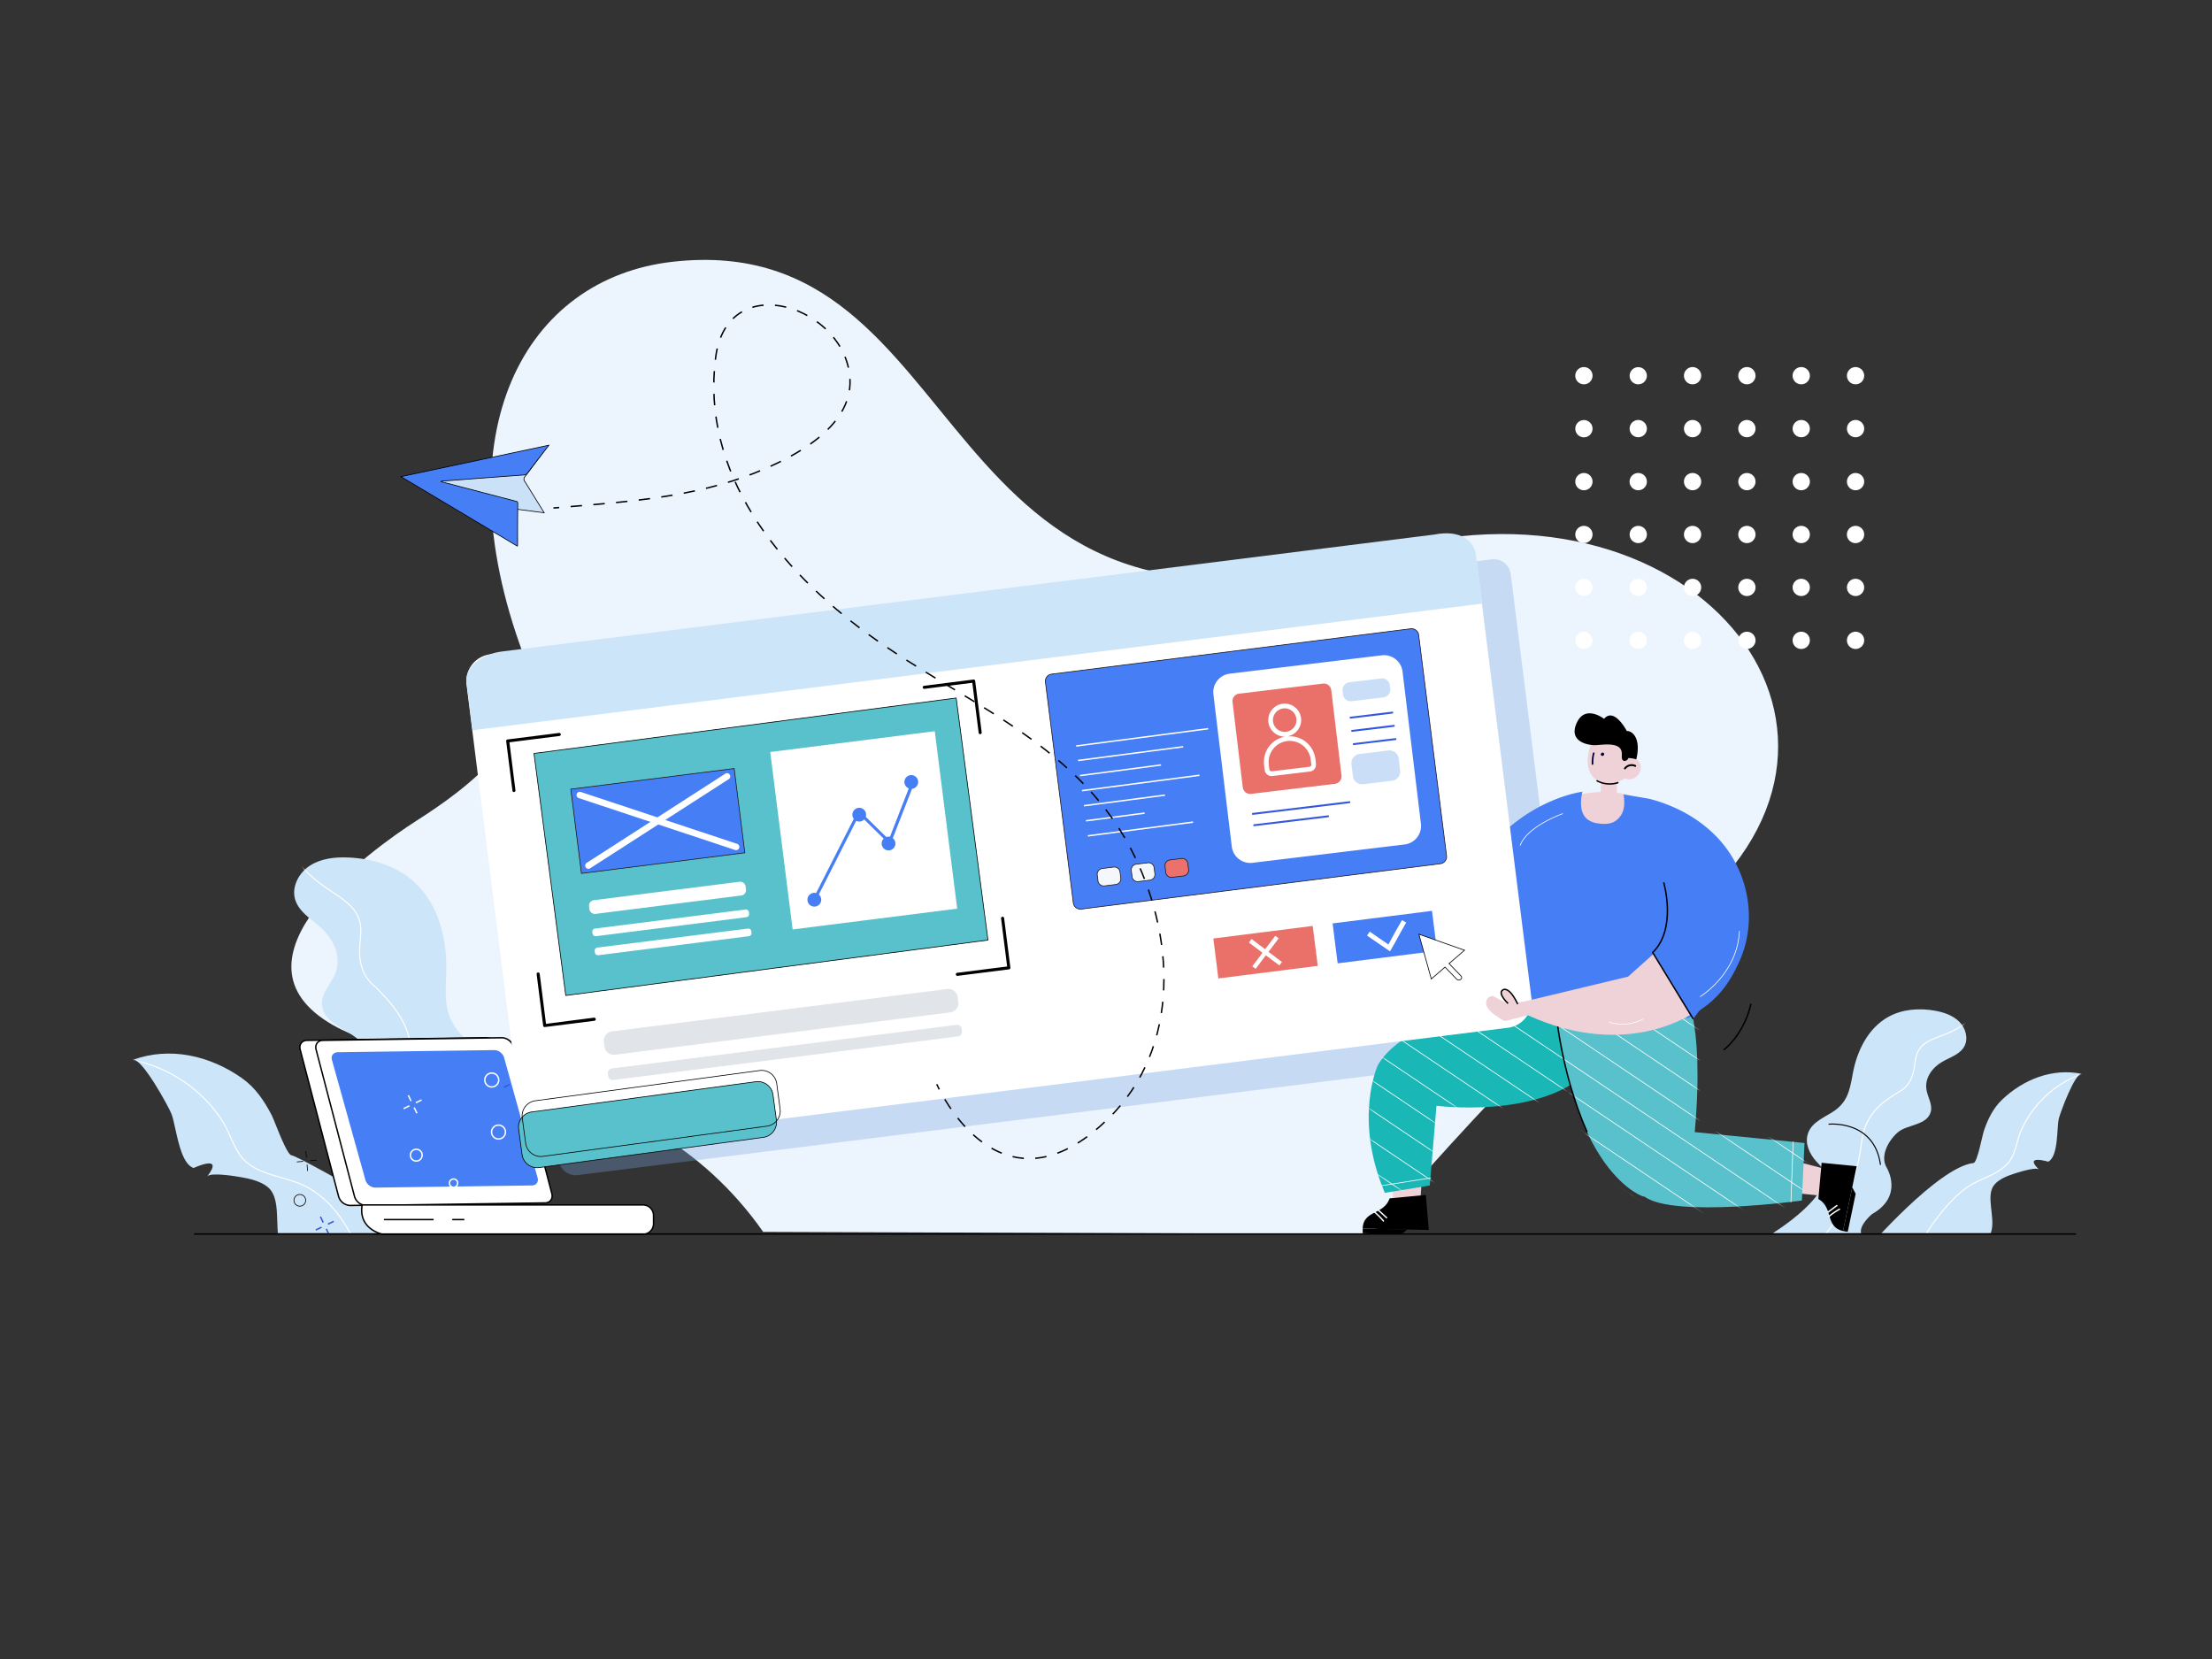 <svg viewBox="0 0 400 300" fill="none" xmlns="http://www.w3.org/2000/svg"><rect x="0" y="0" width="400" height="300" fill="#333333" stroke="none"/><path d="M75.401 148.354c8.64-5.504 24.186-16.629 19.174-30.181-14.838-40.111.363-67.814 27.036-70.835 55.575-6.288 45.373 77.458 126.845 52.822 56.956-17.225 96.685 31.421 57.172 64.403-28.453 23.733-57.589 58.593-57.589 58.593l-110.033-.396c-22.41-31.951-61.23-27.95-77.777-37.382-20.673-11.784 6.834-31.714 15.18-37.024" fill="#ECF4FD"/><g clip-path="url(#a)"><path fill-rule="evenodd" clip-rule="evenodd" d="M84.206 201.667c-8.568 5.174 3.088 21.538 3.088 21.538l-9.909 7.33c-3.855-1.825-6.017-4.02-7.196-6.111l-6.965 7.848c-4.822-.216-9.9-1.814-12.234-6.378-.738-1.444-.799-3.326-.859-5.18-.078-2.419-.155-4.789-1.732-6.069-1.284-1.042-3.142-1.48-4.73-1.757-.823-.147-5.57-.968-6.197-.147 3.198-4.179-2.463-1.526-2.463-1.526-1.89-.639-2.695-4.309-3.312-7.118-.245-1.115-.46-2.095-.701-2.695-.533-1.33-5.434-10.307-6.991-9.741 6.736-2.455 13.984-.762 19.724 3.286 2.45 1.723 4.037 4.093 5.403 6.717.142.273.402.921.724 1.723.868 2.16 2.185 5.44 2.855 5.528.983.127 10.438 5.481 16.319 8.854.1-.552.215-.87.215-.87.735-2.025-1.802-5.342-1.802-5.342-7.273-6.584-1.137-12.864-1.137-12.864 2.64-2.702 1.11-7.495-.864-10.017-.741-.947-1.928-1.661-3.127-2.383-1.993-1.201-4.022-2.422-4.1-4.769-.044-1.296.653-2.415 1.358-3.544.376-.602.753-1.207 1.021-1.844 1.25-2.961-.19-6.175-2.405-8.233-.459-.427-.957-.829-1.456-1.232-1.415-1.142-2.834-2.287-3.353-3.984-.702-2.295.646-4.852 2.66-6.154 2.015-1.302 4.531-1.572 6.93-1.474 4.283.175 8.634 1.494 11.835 4.345 4.59 4.083 6.146 10.675 5.876 16.804v.002c-.2 4.582-.344 7.856 3.036 11.224.386.383.793.759 1.2 1.136 2.11 1.951 4.257 3.938 3.84 7.146-.324 2.508-2.464 4.69-4.55 5.951Z" fill="#CDE5F9"/><mask id="b" style="mask-type:alpha" maskUnits="userSpaceOnUse" x="24" y="155" width="65" height="78"><path fill-rule="evenodd" clip-rule="evenodd" d="M84.206 201.667c-8.568 5.174 3.088 21.538 3.088 21.538l-9.909 7.33c-3.855-1.825-6.017-4.02-7.196-6.111l-6.965 7.848c-4.822-.216-9.9-1.814-12.234-6.378-.738-1.444-.799-3.326-.859-5.18-.078-2.419-.155-4.789-1.732-6.069-1.284-1.042-3.142-1.48-4.73-1.757-.823-.147-5.57-.968-6.197-.147 3.198-4.179-2.463-1.526-2.463-1.526-1.89-.639-2.695-4.309-3.312-7.118-.245-1.115-.46-2.095-.701-2.695-.533-1.33-5.434-10.307-6.991-9.741 6.736-2.455 13.984-.762 19.724 3.286 2.45 1.723 4.037 4.093 5.403 6.717.142.273.402.921.724 1.723.868 2.16 2.185 5.44 2.855 5.528.983.127 10.438 5.481 16.319 8.854.1-.552.215-.87.215-.87.735-2.025-1.802-5.342-1.802-5.342-7.273-6.584-1.137-12.864-1.137-12.864 2.64-2.702 1.11-7.495-.864-10.017-.741-.947-1.928-1.661-3.127-2.383-1.993-1.201-4.022-2.422-4.1-4.769-.044-1.296.653-2.415 1.358-3.544.376-.602.753-1.207 1.021-1.844 1.25-2.961-.19-6.175-2.405-8.233-.459-.427-.957-.829-1.456-1.232-1.415-1.142-2.834-2.287-3.353-3.984-.702-2.295.646-4.852 2.66-6.154 2.015-1.302 4.531-1.572 6.93-1.474 4.283.175 8.634 1.494 11.835 4.345 4.59 4.083 6.146 10.675 5.876 16.804v.002c-.2 4.582-.344 7.856 3.036 11.224.386.383.793.759 1.2 1.136 2.11 1.951 4.257 3.938 3.84 7.146-.324 2.508-2.464 4.69-4.55 5.951Z" fill="#CDE5F9"/></mask><g mask="url(#b)" stroke="#fff" stroke-width=".193" stroke-miterlimit="10"><path d="M52.302 152.241c.937 3.638 3.373 5.949 6.32 8.064 1.857 1.335 4.152 2.503 5.52 4.397 1.972 2.732.634 5.256.922 8.37.162 1.736.785 3.488 2.058 4.685 5.11 4.837 7.976 8.719 7.204 16.145-1.085 10.472-1.72 22.454 8.205 29.303M24 191.661c6.654 1.379 12.636 5.403 16.274 11.151 1.641 2.599 2.156 5.82 4.724 7.701 2.619 1.924 6.08 2.287 9.038 3.455 5.442 2.146 9.144 7.611 11.012 12.981"/></g></g><g clip-path="url(#c)"><path d="M319.769 223.514s14.002-8.313 9.108-13.035c-1.191-1.15-2.285-2.915-2.123-4.631.258-2.614 2.653-3.517 4.588-4.731 2.748-1.724 3.147-3.916 3.702-6.983.747-4.104 2.774-8.234 6.433-10.253 2.549-1.41 5.634-1.629 8.49-1.102 1.603.296 3.229.855 4.374 2.023 1.145 1.168 1.65 3.061.839 4.479-.81 1.418-2.573 1.914-3.973 2.733-1.78 1.029-3.216 2.943-2.83 5.094.237 1.33 1.109 2.622.772 3.929-.648 2.472-4.178 2.274-5.866 3.653-1.688 1.379-3.425 4.32-2.082 6.51 0 0 3.124 5.086-2.688 8.354 0 0-2.18 1.817-1.999 3.27 0 0 .725 5.995-7.449 7.812l-9.296-7.122Z" fill="#CDE5F9"/><mask id="d" style="mask-type:alpha" maskUnits="userSpaceOnUse" x="319" y="182" width="37" height="49"><path d="M319.769 223.514s14.002-8.313 9.108-13.035c-1.191-1.15-2.285-2.915-2.123-4.631.258-2.614 2.653-3.517 4.588-4.731 2.748-1.724 3.147-3.916 3.702-6.983.747-4.104 2.774-8.234 6.433-10.253 2.549-1.41 5.634-1.629 8.49-1.102 1.603.296 3.229.855 4.374 2.023 1.145 1.168 1.65 3.061.839 4.479-.81 1.418-2.573 1.914-3.973 2.733-1.78 1.029-3.216 2.943-2.83 5.094.237 1.33 1.109 2.622.772 3.929-.648 2.472-4.178 2.274-5.866 3.653-1.688 1.379-3.425 4.32-2.082 6.51 0 0 3.124 5.086-2.688 8.354 0 0-2.18 1.817-1.999 3.27 0 0 .725 5.995-7.449 7.812l-9.296-7.122Z" fill="#CDE5F9"/></mask><g mask="url(#d)"><path d="M357.449 182.52c-1.168 2.269-3.131 3.434-5.403 4.394-1.431.605-3.129 1.029-4.32 2.084-1.719 1.513-1.212 3.389-1.871 5.403-.367 1.127-1.044 2.195-2.058 2.797-4.117 2.437-6.602 4.577-7.204 9.618-.857 7.103-4.374 17.367-11.974 20.41" stroke="#fff" stroke-width=".193" stroke-miterlimit="10"/></g><path d="M337.671 225.804s12.803-14.766 19.199-15.494c.7-.08 1.598-5.018 1.881-5.831.731-2.12 1.66-4.072 3.304-5.637 3.859-3.669 9.098-5.745 14.408-4.652-1.227-.257-3.905 7.022-4.158 8.077-.401 1.68-.038 6.841-1.919 7.803 0 0-4.539-1.358-1.675 1.418-.563-.545-4.029.597-4.631.798-1.158.383-2.504.918-3.345 1.842-1.84 2.004.208 6.036-.695 8.719-1.242 3.682-9.872 8.733-13.464 9.43l-8.905-6.473Z" fill="#CDE5F9"/><mask id="e" style="mask-type:alpha" maskUnits="userSpaceOnUse" x="337" y="193" width="40" height="40"><path d="M337.671 225.804s12.803-14.766 19.199-15.494c.7-.08 1.598-5.018 1.881-5.831.731-2.12 1.66-4.072 3.304-5.637 3.859-3.669 9.098-5.745 14.408-4.652-1.227-.257-3.905 7.022-4.158 8.077-.401 1.68-.038 6.841-1.919 7.803 0 0-4.539-1.358-1.675 1.418-.563-.545-4.029.597-4.631.798-1.158.383-2.504.918-3.345 1.842-1.84 2.004.208 6.036-.695 8.719-1.242 3.682-9.872 8.733-13.464 9.43l-8.905-6.473Z" fill="#CDE5F9"/></mask><g mask="url(#e)"><path d="M376.473 194.19a19.237 19.237 0 0 0-10.958 10.161c-.944 2.13-.972 4.603-2.686 6.298-1.752 1.732-4.304 2.388-6.394 3.602-3.841 2.213-9.326 9.407-10.132 13.637" stroke="#fff" stroke-width=".193" stroke-miterlimit="10"/></g></g><path opacity=".33" d="m280.927 190.367-176.441 22.127a3.086 3.086 0 0 1-3.447-2.681l-10.42-83.088a3.087 3.087 0 0 1 2.678-3.447l176.443-22.127a3.088 3.088 0 0 1 3.445 2.678l10.423 83.105a3.088 3.088 0 0 1-2.681 3.445" fill="#79A4E2"/><path d="m251.353 209.8.578 6.908 4.93.18.605-8.871-6.113 1.783Z" fill="#EFD1D8"/><path d="M251.294 216.701c-1.068 3.064-4.737 2.058-4.889 5.452l8.084.182 3.885.088-.545-6.343-6.535.621Z" fill="#000"/><path d="M250.256 220.699a13.054 13.054 0 0 0-1.641-1.642c-.131-.11-.257.114-.121.224a12.57 12.57 0 0 1 1.585 1.595c.113.134.288-.043.177-.177ZM250.799 220.089l-1.451-1.338c-.129-.116-.257.103-.131.219l1.456 1.333c.126.118.257-.101.131-.217" fill="#fff"/><path d="m253.46 223.156 1.042-.823-8.085-.183.008.862 7.035.144Z" fill="#000"/><path d="m322.048 215.481 6.898.705 1.083-4.814-8.606-2.228.625 6.337Z" fill="#EFD1D8"/><path d="M328.818 216.811c2.815 1.613 1.15 5.035 4.459 5.797l1.67-7.909.802-3.806-6.344-.625-.587 6.543Z" fill="#000"/><path d="M332.559 218.569c-.676.379-1.317.817-1.916 1.309-.134.111.064.257.195.162a12.861 12.861 0 0 1 1.863-1.266c.152-.085 0-.29-.142-.205ZM332.06 217.922l-1.582 1.179c-.139.105.051.273.19.17l1.58-1.179c.139-.105-.052-.272-.188-.17Z" fill="#fff"/><path d="m335.564 215.872-.617-1.173-1.67 7.909.851.152 1.436-6.888Z" fill="#000"/><path d="m295.941 180.422-19.539-.926s-22.415 4.315-27.272 13.181c0 0-4.403 9.61 1.286 23.023l8.13-1.318 1.215-14.429s18.316 2.429 27.337-6.077c0 0 7.436-6.821 8.835-13.456" fill="#1AB7B7"/><path d="M304.35 178.83s3.995 4.888 2.114 25.891l19.851 1.968-.476 10.4s-23.391 3.237-28.56-.772c1.091.633-9.841-2.14-14.236-24.159l-1.26-6.309-.808-6.126h6.928" fill="#58C1CC"/><mask id="f" style="mask-type:alpha" maskUnits="userSpaceOnUse" x="247" y="178" width="80" height="41"><path d="m295.941 180.422-19.539-.926s-22.415 4.315-27.272 13.181c0 0-4.403 9.61 1.286 23.023l8.13-1.318 1.215-14.429s18.316 2.429 27.337-6.077c0 0 7.436-6.821 8.835-13.456" fill="#1AB7B7"/><path d="M304.35 178.83s3.995 4.888 2.114 25.891l19.851 1.968-.476 10.4s-23.391 3.237-28.56-.772c1.091.633-9.841-2.14-14.236-24.159l-1.26-6.309-.808-6.126h6.928" fill="#58C1CC"/></mask><g mask="url(#f)" stroke="#fff" stroke-width=".129" stroke-miterlimit="10"><path d="m270.583 128.941 79.068 53.2M268.064 132.682l79.068 53.203M265.545 136.426l79.071 53.202M263.026 140.169l79.071 53.203M260.507 143.913l79.071 53.2M257.991 147.654l79.068 53.202M255.472 151.397 334.54 204.6M252.954 155.141l79.068 53.203M250.435 158.885l79.07 53.2M247.916 162.626l79.07 53.202M245.399 166.369l79.069 53.203M242.88 170.113l79.069 53.202M240.362 173.856l79.068 53.2M237.843 177.597l79.071 53.203M235.324 181.341l79.071 53.203M232.805 185.085l79.071 53.202M230.289 188.828l79.068 53.2M227.769 192.569l79.068 53.203M225.25 196.313l79.069 53.202M222.731 200.056l79.069 53.203M220.213 203.8l79.071 53.2"/></g><path d="m268.324 159.762-5.843-1.644a514.77 514.77 0 0 1-2.83-7.204c-.772-2.005-1.544-4.001-2.288-6.018-.872-2.398-1.595-4.788-2.783-7.055-.417-.798-.988-1.544-1.899-1.752a36.092 36.092 0 0 0-3.566-.554c-.623-.079-1.441-.298-2.028-.015-.463.224-1.029.723-.936 1.304.154.965 1.615 1.544 2.356 1.856.43.187.873.355 1.315.514.175.059 1.598.42 1.611.515.408 3.259.818 6.518 1.23 9.777.736 5.833.28 11.658 3.71 16.724 3.345 4.955 8.601 7.909 14.56 5.946 11.529-3.8-2.617-12.386-2.617-12.386M292.749 140.092c1.356 1.23 2.709.985 3.499 0 .73-.916.612-2.588-.788-2.931a3.626 3.626 0 0 0-1.729.052 5.105 5.105 0 0 0-.831.772c-.514.589-.916 1.417-.151 2.112" fill="#EFD1D8"/><path d="M291.753 141.584c-3.386.458-4.966-1.911-4.596-4.706.165-1.237.453-2.572 1.248-3.548a3.994 3.994 0 0 1 2.877-1.585c2.411-.118 4.469 1.989 4.598 4.706v.029a4.892 4.892 0 0 1-4.117 5.104" fill="#EFD1D8"/><path d="M293.706 138.857a1.702 1.702 0 0 1 2.058-.515c.195.09.085.412-.111.319a1.365 1.365 0 0 0-1.675.394c-.131.17-.409-.018-.278-.19" fill="#000"/><path d="m289.536 139.766-.077 3.995 2.889.056.077-3.995-2.889-.056Z" fill="#EFD1D8"/><path d="M289.525 136.573a.31.31 0 0 0 .198.115c.04.005.079.002.117-.008a.315.315 0 0 0 .105-.053.305.305 0 0 0 .092-.418.29.29 0 0 0-.199-.112.303.303 0 0 0-.116.008.31.31 0 0 0-.104.053.3.3 0 0 0-.093.415ZM287.829 138.17a6.983 6.983 0 0 1 .216-1.979c.049-.187.345-.151.296.036a6.682 6.682 0 0 0-.209 1.904c0 .191-.296.229-.303.039Z" fill="#010344"/><path d="M288.032 134.745c1.091.119 5.105-.895 5.241 1.431.036.592-.152 1.286.43 1.42a.69.69 0 0 0 .736-.502 3.84 3.84 0 0 1 1.448.232c.924-3.759-.674-5.184-1.705-5.133 0 0-2.27-4.387-4.117-2.202 0 0-3.489-2.756-5.012.885-1.523 3.64 2.972 3.859 2.972 3.859" fill="#000"/><path d="M288.709 141.149a4.875 4.875 0 0 0 3.957.353" stroke="#000" stroke-width=".257" stroke-miterlimit="10"/><path d="M281.44 146.944c-.043 2.161 3.888 3.995 8.784 4.096 4.896.1 8.897-1.567 8.941-3.728.044-2.162-3.888-3.996-8.781-4.099-4.894-.103-8.9 1.57-8.944 3.731Z" fill="#EFD1D8"/><path d="m276.438 179.712-2.894-16.665" stroke="#000" stroke-width=".257" stroke-miterlimit="10"/><path d="M305.605 148.518s5.918 3.901 6.921 6.839M265.923 172.251s4.322.116 6.648-1.917" stroke="#fff" stroke-width=".257" stroke-miterlimit="10"/><path d="M262.082 162.963s5.292 1.623 7.813-.178M262.136 166.917s5.292 1.624 7.814-.175" stroke="#000" stroke-width=".257" stroke-miterlimit="10"/><path d="M249.902 138.535s-2.913.173-2.231 1.449c0 0 .445 1.096 3.635-.425" fill="#EFD1D8"/><path d="M249.902 138.535s-2.913.173-2.231 1.449c0 0 .445 1.096 3.635-.425M316.625 181.518s-.921 5.041-4.922 8.35" stroke="#000" stroke-width=".257" stroke-miterlimit="10"/><path d="M316.249 165.299a20.912 20.912 0 0 0-5.338-13.454c-3.314-3.674-7.796-6.118-12.554-7.369-.272-.072-4.762-.81-4.762-.813 0 .044 0 .085.018.129.211 1.59.242 3.319-1.351 4.564-.921.723-2.264.705-3.363.53a3.852 3.852 0 0 1-1.893-.772c-1.4-1.168-1.217-3.44-.855-4.942 0 0-10.548 1.248-18.406 12.028-1.23 1.683-2.439 1.693-5.828 1.598-.468-.013-.646 2.352-.81 3.947-.258 2.544.332 11.079.473 12.422 0 0 7.92 2.081 12.317-2.632l1.428 8.882a20.604 20.604 0 0 0 7.87 3.653c1.26.29 2.543.467 3.834.528 3.201.151 6.553-.08 9.702-1.063 1.899-.594 4.271-1.112 6.232-2.025l2.133 3.664c.09.157 3.602-2.411 3.785-2.573 2.629-2.151 4.08-4.395 5.531-7.482a19.64 19.64 0 0 0 1.837-8.83" fill="#467EF6"/><path d="m324.259 206.486-.402 10.85" stroke="#fff" stroke-width=".129" stroke-miterlimit="10" stroke-linecap="round"/><path d="M281.304 182.223s.772 11.321 5.701 22.508" stroke="#000" stroke-width=".257" stroke-miterlimit="10"/><path d="m95.691 217.524-32.373.463a2.268 2.268 0 0 1-2.089-1.629l-6.947-26.555c-.236-.911.314-1.665 1.225-1.677l32.375-.471a2.259 2.259 0 0 1 2.087 1.628l6.947 26.555c.236.909-.314 1.663-1.225 1.675" fill="#fff"/><path d="m95.691 217.524-32.373.463a2.268 2.268 0 0 1-2.089-1.629l-6.947-26.555c-.236-.911.314-1.665 1.225-1.677l32.375-.471a2.259 2.259 0 0 1 2.087 1.628l6.947 26.555c.236.919-.314 1.673-1.225 1.686Z" stroke="#000" stroke-width=".257" stroke-miterlimit="10"/><path d="m98.57 217.524-32.374.463a2.269 2.269 0 0 1-2.09-1.629l-6.947-26.555c-.236-.911.314-1.665 1.225-1.677l32.373-.471a2.262 2.262 0 0 1 2.089 1.628l6.947 26.555c.236.909-.314 1.663-1.225 1.675" fill="#fff"/><path d="m98.57 217.524-32.374.463a2.269 2.269 0 0 1-2.09-1.629l-6.947-26.555c-.236-.911.314-1.665 1.225-1.677l32.373-.471a2.261 2.261 0 0 1 2.089 1.628l6.947 26.555c.239.919-.312 1.673-1.223 1.686Z" stroke="#000" stroke-width=".257" stroke-miterlimit="10"/><path d="m96.165 214.369-28.251.389a1.96 1.96 0 0 1-1.824-1.335l-6.07-21.77c-.208-.746.273-1.363 1.068-1.376l28.264-.386a1.95 1.95 0 0 1 1.8 1.338l6.07 21.769c.209.746-.273 1.364-1.068 1.374" fill="#467EF6"/><path d="M272.664 185.854 99.798 207.533a4.9 4.9 0 0 1-5.46-4.242l-9.973-79.504a4.903 4.903 0 0 1 4.243-5.459L261.48 96.635a4.903 4.903 0 0 1 5.457 4.243l9.98 79.519a4.901 4.901 0 0 1-4.242 5.457" fill="#fff"/><path d="M259.38 96.664 90.72 117.816c-3.826.481-6.69 2.979-6.368 5.554l1.089 8.682 182.569-22.899-1.089-8.676c-.321-2.573-2.707-4.77-7.541-3.813Z" fill="#CDE5F9"/><path d="m173.242 187.418-62.334 7.876a.823.823 0 0 1-.614-.168.83.83 0 0 1-.315-.552l-.057-.435a.833.833 0 0 1 .721-.929l62.329-7.876a.844.844 0 0 1 .615.167.834.834 0 0 1 .316.554l.054.432a.84.84 0 0 1-.168.614.84.84 0 0 1-.552.317M171.831 183.07l-60.641 7.662a1.69 1.69 0 0 1-1.244-.34 1.697 1.697 0 0 1-.639-1.121l-.111-.878a1.69 1.69 0 0 1 .838-1.675c.192-.11.404-.18.624-.208l60.638-7.662a1.674 1.674 0 0 1 1.245.339 1.68 1.68 0 0 1 .639 1.122l.113.878a1.677 1.677 0 0 1-.838 1.675 1.68 1.68 0 0 1-.624.208Z" fill="#E1E4E8"/><path d="M330.663 203.293s8.259-.882 9.391 7.348" stroke="#000" stroke-width=".193" stroke-miterlimit="10"/><path d="M93.527 97.683a.339.339 0 0 1-.036.082c-.239.378-.823.185-1.206-.046L73.958 86.6a.535.535 0 0 1-.245-.231c-.149-.363.58-.394.772-.433l1.351-.29 2.71-.577 5.402-1.158 10.807-2.315 4.27-.914-4.047 5.452a.685.685 0 0 0-.043.98l3.468 5.607-5.164-.664v5.53c-.09-.1.093-.258.206-.188a.237.237 0 0 1 .077.277" fill="#CAE1F7"/><path d="M93.527 97.683a.339.339 0 0 1-.036.082c-.239.378-.823.185-1.206-.046L73.958 86.6a.535.535 0 0 1-.245-.231c-.149-.363.58-.394.772-.433l1.351-.29 2.71-.577 5.402-1.158 10.807-2.315 4.27-.914-4.047 5.452a.685.685 0 0 0-.043.98l3.468 5.607-5.164-.664v5.53c-.09-.1.093-.258.206-.188a.236.236 0 0 1 .082.283Z" stroke="#000" stroke-width=".129" stroke-miterlimit="10"/><path d="M72.5 86.192 93.545 98.75c.087-.115.046-.229.049-.337 0-2.462 0-4.922.033-7.384 0-.24-.077-.324-.301-.38-4.424-1.153-8.846-2.31-13.266-3.472l-.306-.085c.108-.154.257-.097.365-.108 4.868-.37 9.736-.735 14.604-1.096a.865.865 0 0 0 .703-.39c1.204-1.588 2.428-3.163 3.645-4.745.047-.06.093-.124.18-.245l-26.758 5.684" fill="#467EF6"/><path d="M72.499 86.192 93.546 98.75c.087-.115.046-.229.048-.337 0-2.462 0-4.922.034-7.384 0-.24-.077-.324-.301-.38-4.424-1.153-8.846-2.31-13.266-3.472l-.306-.085c.108-.154.257-.097.365-.108 4.868-.37 9.736-.735 14.604-1.096a.865.865 0 0 0 .702-.39c1.204-1.588 2.43-3.163 3.646-4.745.046-.06.093-.124.18-.245L72.5 86.192Z" stroke="#000" stroke-width=".129" stroke-miterlimit="10"/><path d="M172.907 126.218 96.56 136.243l5.749 43.776 76.347-10.025-5.749-43.776Z" fill="#58C1CC"/><path d="M172.907 126.218 96.56 136.243l5.749 43.776 76.347-10.025-5.749-43.776Z" stroke="#020202" stroke-width=".128" stroke-miterlimit="10"/><path d="m169.038 132.228-29.756 3.759 4.054 32.086 29.756-3.759-4.054-32.086Z" fill="#fff"/><path d="m164.792 141.407-4.057 10.412-5.26-5.174c-.133-.133-.349-.031-.421.111l-8.257 16.279c-.162.319.347.532.515.219l8.079-15.929 5.297 5.202a.278.278 0 0 0 .35-.011.275.275 0 0 0 .075-.1c1.401-3.602 2.803-7.199 4.204-10.793.131-.332-.378-.548-.515-.216" fill="#467EF6"/><path d="M148.493 162.541a1.242 1.242 0 0 1-.618 1.238 1.246 1.246 0 1 1 .618-1.238ZM156.608 147.167a1.249 1.249 0 0 1-.618 1.24 1.244 1.244 0 1 1-.771-2.318 1.245 1.245 0 0 1 1.236.618c.081.142.133.298.153.46ZM161.907 152.378a1.24 1.24 0 0 1-1.994 1.136 1.239 1.239 0 0 1-.053-1.92 1.24 1.24 0 0 1 1.576-.043 1.24 1.24 0 0 1 .471.827ZM166.025 141.25a1.248 1.248 0 0 1-.618 1.234 1.239 1.239 0 0 1-1.377-.098 1.239 1.239 0 0 1-.053-1.92 1.24 1.24 0 0 1 1.576-.042c.26.202.43.499.472.826Z" fill="#467EF6"/><path d="M177.281 132.759a.277.277 0 0 1-.309-.242l-1.145-9.049-8.683 1.099a.279.279 0 0 1-.07-.551l8.959-1.132a.28.28 0 0 1 .309.242l1.178 9.324a.277.277 0 0 1-.239.309ZM92.975 143.226a.28.28 0 0 1-.275-.137.28.28 0 0 1-.034-.103l-1.132-8.959a.268.268 0 0 1 .054-.204.272.272 0 0 1 .185-.104l9.324-1.179a.281.281 0 0 1 .275.137.276.276 0 0 1-.103.377.262.262 0 0 1-.102.034l-9.05 1.143 1.094 8.686a.278.278 0 0 1-.055.204.272.272 0 0 1-.184.105M107.728 184.282a.276.276 0 0 1-.056.204.275.275 0 0 1-.184.105l-8.959 1.132a.28.28 0 0 1-.204-.055.267.267 0 0 1-.104-.185l-1.179-9.324a.276.276 0 1 1 .548-.069l1.145 9.051 8.684-1.116a.279.279 0 0 1 .309.239M182.468 175.289l-9.324 1.179a.278.278 0 0 1-.07-.551l9.052-1.142-1.099-8.684a.276.276 0 0 1 .239-.308.262.262 0 0 1 .205.054.267.267 0 0 1 .104.185l1.135 8.959a.279.279 0 0 1-.242.308Z" fill="#000"/><path d="m134.982 165.857-27.219 3.44a.553.553 0 0 1-.615-.478l-.036-.286a.556.556 0 0 1 .476-.617l27.219-3.446a.55.55 0 0 1 .615.476l.036.289a.551.551 0 0 1-.476.614M134.043 161.931l-26.347 3.329a.992.992 0 0 1-1.106-.859l-.067-.515a.992.992 0 0 1 .859-1.106l26.347-3.329a.987.987 0 0 1 1.106.859l.065.515a.988.988 0 0 1-.857 1.106ZM135.407 169.295l-27.208 3.44a.556.556 0 0 1-.618-.479l-.036-.288a.554.554 0 0 1 .479-.615l27.219-3.438a.551.551 0 0 1 .615.476l.036.289a.551.551 0 0 1-.476.615" fill="#fff"/><path d="m237.379 167.437-17.97 2.271.912 7.223 17.971-2.27-.913-7.224Z" fill="#EA706A"/><path d="m258.949 164.712-17.97 2.27.912 7.224 17.971-2.27-.913-7.224Z" fill="#467EF6"/><path d="m262.04 174.247 2.792-2.416-8.262-2.905 2.257 8.103 2.477-2.144 2.115 2.187c.433.448 1.215-.144.772-.597-.717-.742-1.435-1.485-2.156-2.228" fill="#fff"/><path d="m262.04 174.247 2.792-2.416-8.262-2.905 2.257 8.103 2.477-2.144 2.115 2.187c.433.448 1.215-.144.772-.597-.713-.746-1.43-1.488-2.151-2.228Z" stroke="#000" stroke-width=".129" stroke-miterlimit="10"/><path d="m260.466 156.186-64.935 8.205a1.296 1.296 0 0 1-1.283-.641 1.308 1.308 0 0 1-.158-.479l-5.045-39.929a1.275 1.275 0 0 1 .641-1.282c.147-.084.31-.138.478-.158l64.933-8.206a1.292 1.292 0 0 1 1.282.641c.084.148.138.31.158.479l5.046 39.929a1.276 1.276 0 0 1-.639 1.282c-.147.084-.31.138-.478.159Z" fill="#467EF6"/><path d="m260.466 156.186-64.935 8.205a1.296 1.296 0 0 1-1.283-.641 1.308 1.308 0 0 1-.158-.479l-5.045-39.929a1.275 1.275 0 0 1 .641-1.282c.147-.084.31-.138.478-.158l64.933-8.206a1.292 1.292 0 0 1 1.282.641c.084.148.138.31.158.479l5.046 39.929a1.276 1.276 0 0 1-.639 1.282c-.147.084-.31.138-.478.159Z" stroke="#211816" stroke-width=".129" stroke-miterlimit="10"/><path d="m201.788 159.942-2.082.257a1.018 1.018 0 0 1-.76-.208 1.033 1.033 0 0 1-.39-.685l-.136-1.085a1.034 1.034 0 0 1 .211-.772 1.036 1.036 0 0 1 .695-.396l2.058-.258a1.03 1.03 0 0 1 1.15.891l.139 1.103a1.029 1.029 0 0 1-.893 1.15" fill="#F4F7FC"/><path d="m201.788 159.942-2.082.257a1.018 1.018 0 0 1-.76-.208 1.033 1.033 0 0 1-.39-.685l-.136-1.085a1.034 1.034 0 0 1 .211-.772 1.036 1.036 0 0 1 .695-.396l2.058-.258a1.03 1.03 0 0 1 1.15.891l.139 1.103a1.032 1.032 0 0 1-.885 1.153Z" stroke="#211816" stroke-width=".129" stroke-miterlimit="10"/><path d="m207.963 159.16-2.109.257a1.012 1.012 0 0 1-1.135-.877l-.142-1.117a1.044 1.044 0 0 1 .209-.76 1.02 1.02 0 0 1 .684-.39l2.097-.257a1.013 1.013 0 0 1 1.007.502c.066.116.109.243.125.375l.144 1.132a1.03 1.03 0 0 1-.88 1.135Z" fill="#F4F7FC"/><path d="m207.963 159.16-2.109.257a1.012 1.012 0 0 1-1.135-.877l-.142-1.117a1.044 1.044 0 0 1 .209-.76 1.02 1.02 0 0 1 .684-.39l2.097-.257a1.013 1.013 0 0 1 1.007.502c.066.116.109.243.125.375l.144 1.132a1.03 1.03 0 0 1-.88 1.135Z" stroke="#211816" stroke-width=".129" stroke-miterlimit="10"/><path d="m214.056 158.391-2.113.257a1.007 1.007 0 0 1-.749-.204 1.019 1.019 0 0 1-.385-.674l-.139-1.116a1.028 1.028 0 0 1 .89-1.15l2.097-.258a1.013 1.013 0 0 1 1.135.878l.141 1.132a1.033 1.033 0 0 1-.877 1.135Z" fill="#EC706B"/><path d="m214.056 158.391-2.113.257a1.007 1.007 0 0 1-.749-.204 1.019 1.019 0 0 1-.385-.674l-.139-1.116a1.028 1.028 0 0 1 .89-1.15l2.097-.258a1.013 1.013 0 0 1 1.135.878l.141 1.132a1.033 1.033 0 0 1-.877 1.135Z" stroke="#211816" stroke-width=".129" stroke-miterlimit="10"/><path d="m132.761 138.974-29.541 3.732 1.925 15.237 29.541-3.732-1.925-15.237Z" fill="#467EF6"/><path d="m132.761 138.974-29.541 3.732 1.925 15.237 29.541-3.732-1.925-15.237Z" stroke="#211816" stroke-width=".129" stroke-miterlimit="10"/><path d="M133.184 153.731a.588.588 0 0 1-.257-.026l-28.302-9.394a.583.583 0 0 1-.337-.728.583.583 0 0 1 .705-.383l28.302 9.394a.583.583 0 0 1 .232.964.586.586 0 0 1-.346.173" fill="#fff"/><path d="M106.487 157.104a.585.585 0 0 1-.391-1.073l25.086-16.142a.59.59 0 0 1 .781.194.584.584 0 0 1-.148.791l-25.086 16.135a.565.565 0 0 1-.242.087M116.264 217.889H65.488c-.741 4.441 3.702 5.306 3.702 5.306h47.084a1.912 1.912 0 0 0 1.904-1.904v-1.503a1.908 1.908 0 0 0-1.904-1.904" fill="#fff"/><path d="M116.264 217.889H65.488c-.741 4.441 3.702 5.306 3.702 5.306h47.084a1.908 1.908 0 0 0 1.904-1.904v-1.503a1.905 1.905 0 0 0-1.914-1.899Z" stroke="#000" stroke-width=".257" stroke-miterlimit="10"/><path d="M82.76 213.942a.738.738 0 0 1-.458.685.74.74 0 0 1-.693-1.302.746.746 0 0 1 .696-.067.733.733 0 0 1 .4.401c.037.09.056.186.055.283ZM76.336 208.897a1.054 1.054 0 0 1-.653.977 1.056 1.056 0 0 1-1.442-.771 1.059 1.059 0 1 1 2.095-.206Z" stroke="#fff" stroke-width=".257" stroke-miterlimit="10"/><path d="M55.276 217.056a1.057 1.057 0 1 1-2.114 0 1.057 1.057 0 0 1 2.114 0Z" stroke="#000" stroke-width=".129" stroke-miterlimit="10"/><path d="M90.147 205.966a1.255 1.255 0 1 0 0-2.51 1.255 1.255 0 0 0 0 2.51ZM88.891 196.555a1.256 1.256 0 1 0 0-2.511 1.256 1.256 0 0 0 0 2.511Z" stroke="#fff" stroke-width=".257" stroke-miterlimit="10"/><path d="M69.422 220.539h8.987M81.78 220.539h2.181" stroke="#000" stroke-width=".257" stroke-miterlimit="10"/><path d="m138.047 205.665-40.555 5.47a2.759 2.759 0 0 1-3.087-2.364l-.62-4.59a2.769 2.769 0 0 1 2.364-3.103l40.544-5.475a2.763 2.763 0 0 1 3.088 2.362l.62 4.592a2.768 2.768 0 0 1-2.365 3.101" fill="#58C1CC"/><path d="m138.047 205.665-40.555 5.47a2.759 2.759 0 0 1-3.087-2.364l-.62-4.59a2.769 2.769 0 0 1 2.364-3.103l40.544-5.475a2.763 2.763 0 0 1 3.088 2.362l.62 4.592a2.766 2.766 0 0 1-2.354 3.108Z" stroke="#020202" stroke-width=".129" stroke-miterlimit="10"/><path d="m138.713 203.638-40.554 5.47a2.763 2.763 0 0 1-3.1-2.365l-.62-4.59a2.762 2.762 0 0 1 2.374-3.1l40.554-5.47a2.763 2.763 0 0 1 3.088 2.364l.612 4.591a2.764 2.764 0 0 1-2.354 3.1Z" stroke="#000" stroke-width=".129" stroke-miterlimit="10"/><path d="m76.243 198.906-1.05.507M74.035 199.969l-1.05.507M75.399 201.32l-.507-1.05M74.337 199.112l-.507-1.05" stroke="#fff" stroke-width=".257" stroke-miterlimit="10"/><path d="m92.162 196.107-1.05.507M60.352 220.858l-1.05.505M58.147 221.921l-1.05.504M59.508 223.269l-.504-1.05M58.446 221.064l-.504-1.05" stroke="#3458DF" stroke-width=".257" stroke-miterlimit="10"/><path d="m57.27 209.792-1.163.103M54.83 210.011l-1.162.103M55.629 211.753l-.103-1.161M55.413 209.314l-.103-1.161" stroke="#000" stroke-width=".129" stroke-miterlimit="10"/><path d="m249.86 214.408 8.856-1.407" stroke="#fff" stroke-width=".129" stroke-miterlimit="10" stroke-linecap="round"/><path d="M169.393 196.066s.151.345.45.926M101.113 91.778l-1.03.087M35.094 223.143H375.41" stroke="#000" stroke-width=".257" stroke-miterlimit="10"/><path d="M276.295 183.595c18.378 8.331 30.332-.692 30.332-.692l-5.426-12.368-6.788 6.069-18.851 4.526-3.062.288-2.514-1.286c-.257-.132-.821.213-.962.399-.69.913-.047 1.865.671 2.508.391.338.811.642 1.253.908.34.211.955.772 1.366.656l3.976-1.016" fill="#EFD1D8"/><path d="M272.706 181.465s-2.146-1.982-.801-2.524c0 0 1.045-.561 2.542 2.632" fill="#EFD1D8"/><path d="M272.706 181.465s-2.146-1.982-.801-2.524c0 0 1.045-.561 2.542 2.632" stroke="#000" stroke-width=".257" stroke-miterlimit="10"/><path d="m297.153 169.451 9.028 14.802s9.198-11.966 8.357-15.89c.018 1.088-17.385 1.088-17.385 1.088Z" fill="#467EF6"/><path d="M300.845 159.554s2.46 8.346-1.984 12.697l7.32 12.003" stroke="#000" stroke-width=".257" stroke-miterlimit="10"/><path d="M282.611 147.126s-6.471 2.264-7.719 5.769M307.435 180.237s6.777-4.117 7.103-11.874M290.952 184.796s2.792 1.243 6.201-.535" stroke="#fff" stroke-width=".129" stroke-miterlimit="10"/><path d="m254.018 152.702-27.53 3.324a3.368 3.368 0 0 1-3.741-2.933l-3.325-27.53a3.376 3.376 0 0 1 2.934-3.739l27.53-3.324a3.37 3.37 0 0 1 3.738 2.933l3.324 27.53a3.372 3.372 0 0 1-2.933 3.741" fill="#fff"/><path d="m250.184 126.106-5.768.694a1.403 1.403 0 0 1-1.56-1.222l-.077-.638a1.41 1.41 0 0 1 1.222-1.559l5.769-.697a1.404 1.404 0 0 1 1.559 1.224l.077.638a1.403 1.403 0 0 1-1.222 1.56ZM251.723 141.183l-5.212.63a1.684 1.684 0 0 1-1.868-1.466l-.258-2.136a1.687 1.687 0 0 1 1.467-1.868l5.213-.63a1.683 1.683 0 0 1 1.87 1.466l.257 2.133a1.685 1.685 0 0 1-1.466 1.871" fill="#CADFF7"/><path d="m251.806 129.031-7.585.916a.145.145 0 0 1-.104-.029.138.138 0 0 1-.053-.092v-.064a.143.143 0 0 1 .123-.157l7.585-.916a.139.139 0 0 1 .104.029c.03.023.049.057.053.094v.062a.143.143 0 0 1-.029.104.145.145 0 0 1-.094.053ZM252.096 131.424l-7.598.916a.141.141 0 0 1-.138-.069.157.157 0 0 1-.016-.052v-.064a.168.168 0 0 1 .003-.055.127.127 0 0 1 .025-.049.138.138 0 0 1 .093-.053l7.588-.916a.14.14 0 0 1 .154.123v.064a.14.14 0 0 1-.121.155M252.384 133.816l-7.587.919a.14.14 0 0 1-.154-.123v-.065a.123.123 0 0 1 .004-.054.152.152 0 0 1 .025-.049.137.137 0 0 1 .094-.051l7.585-.916a.128.128 0 0 1 .055.003.15.15 0 0 1 .049.024.16.16 0 0 1 .036.042.133.133 0 0 1 .017.052v.064a.146.146 0 0 1-.004.055.15.15 0 0 1-.067.083.126.126 0 0 1-.053.016ZM244.051 145.233l-17.496 2.115a.147.147 0 0 1-.157-.124v-.064a.146.146 0 0 1 .03-.103.15.15 0 0 1 .094-.052l17.495-2.115a.147.147 0 0 1 .103.031.141.141 0 0 1 .052.093v.062a.14.14 0 0 1-.029.103.14.14 0 0 1-.092.054ZM240.194 147.78l-13.4 1.618a.14.14 0 0 1-.054-.003.139.139 0 0 1-.101-.118v-.064a.146.146 0 0 1 .028-.104.138.138 0 0 1 .093-.053l13.4-1.618a.143.143 0 0 1 .157.123v.062a.142.142 0 0 1-.03.103.146.146 0 0 1-.093.054Z" fill="#3458DD"/><path d="m225.868 170.416.437-.586c.016-.021.029-.029.057 0l.852.643.751.566.651.486c.041.03.081.062.118.095.034.034.052.018.07 0 .064-.084.128-.167.19-.257.154-.203.306-.409.461-.615l.602-.797.537-.713c.018-.023.024-.026.047 0 .185.139.37.278.558.414.036.026.015.049 0 .072l-.597.787-1.07 1.423-.116.15c-.021.025-.023.043 0 .066l.988.739.849.643.548.414c.023.016.026.018 0 .041l-.424.569c-.021.026-.039.016-.06 0-.182-.139-.365-.28-.548-.417l-.697-.514-.697-.528-.466-.35-.563.746-.862 1.145c-.129.168-.258.335-.381.515-.023.033-.034.049-.077.015-.178-.138-.36-.27-.543-.403-.026-.021-.023-.036 0-.06.213-.28.427-.561.638-.844.211-.283.414-.56.628-.838l.514-.69c.023-.028.023-.041 0-.062l-.257-.203-.715-.538-.795-.597c-.211-.157-.42-.319-.633-.481M254.291 166.837c-.039.021-.047.06-.065.093-1.52 2.619-1.286 2.385-2.812 5.004l-.059.098-.996-.684c-1.029-.707-2.058-1.412-3.087-2.115-.059-.041-.07-.065-.026-.129.139-.19.273-.386.404-.584.031-.046.052-.046.095-.015l3.237 2.23c.067.047.093.044.134-.028.594-1.029.221-.538 2.362-4.237.036-.065.059-.085.131-.039.219.134.445.257.666.388l.016.018Z" fill="#fff"/><path d="m194.602 134.897 23.879-3.126M194.947 137.521l19.011-2.485M195.302 140.249l14.65-1.917M195.66 142.974l21.237-2.779M196.015 145.701l14.652-1.917M196.372 148.426l10.618-1.39M196.729 151.15l19.012-2.485" stroke="#fff" stroke-width=".257" stroke-miterlimit="10"/><path d="M170.846 198.788c3.602 6.003 13.85 18.692 29.46 3.602 13.42-12.98 12.239-33.62 4.075-49.099-10.16-19.274-30.71-26.46-47.426-38.632-16.004-11.656-30.317-29.074-27.53-50.108 2.169-16.32 23.714-9.062 24.28 4.076.381 8.781-10.42 14.195-17.298 16.932-10.832 4.31-22.736 5.166-34.271 6.134" stroke="#000" stroke-width=".257" stroke-miterlimit="10" stroke-dasharray="2.06 2.06"/><path d="M287.981 67.937a1.564 1.564 0 0 1-.961 1.442 1.56 1.56 0 1 1 .961-1.442ZM297.807 67.937a1.561 1.561 0 0 1-1.868 1.531 1.555 1.555 0 0 1-1.222-1.233 1.558 1.558 0 1 1 3.09-.298ZM307.633 67.937a1.564 1.564 0 0 1-.961 1.442 1.56 1.56 0 1 1 .961-1.442ZM317.455 67.937a1.56 1.56 0 0 1-1.867 1.531 1.562 1.562 0 0 1-1.223-1.233 1.567 1.567 0 0 1 .676-1.6 1.557 1.557 0 0 1 2.414 1.302ZM327.282 67.937a1.555 1.555 0 0 1-.96 1.442 1.56 1.56 0 1 1 .96-1.442ZM337.105 67.937a1.555 1.555 0 0 1-.961 1.442 1.559 1.559 0 1 1 .961-1.442ZM287.981 77.506a1.56 1.56 0 0 1-2.662 1.118 1.561 1.561 0 0 1 1.118-2.662 1.557 1.557 0 0 1 1.544 1.544ZM297.807 77.506a1.56 1.56 0 0 1-2.666 1.1 1.559 1.559 0 1 1 2.666-1.1ZM307.633 77.506a1.564 1.564 0 0 1-.961 1.442 1.559 1.559 0 1 1 .961-1.442ZM317.455 77.506a1.56 1.56 0 1 1-3.12.006 1.56 1.56 0 0 1 3.12-.006ZM327.282 77.506a1.555 1.555 0 0 1-.96 1.442 1.559 1.559 0 1 1 .96-1.442ZM337.105 77.506a1.555 1.555 0 0 1-.961 1.442 1.557 1.557 0 0 1-2.127-1.134 1.562 1.562 0 0 1 .663-1.602 1.558 1.558 0 0 1 2.425 1.294ZM287.981 87.08a1.563 1.563 0 0 1-.952 1.451 1.557 1.557 0 0 1-2.135-1.126 1.56 1.56 0 0 1 2.625-1.418c.292.289.458.682.462 1.093ZM297.807 87.08a1.555 1.555 0 0 1-1.86 1.545 1.559 1.559 0 0 1 .316-3.09 1.558 1.558 0 0 1 1.544 1.545ZM307.633 87.08a1.563 1.563 0 0 1-.952 1.451 1.557 1.557 0 0 1-2.135-1.126 1.554 1.554 0 0 1 1.528-1.87 1.558 1.558 0 0 1 1.559 1.544ZM317.456 87.08a1.56 1.56 0 0 1-1.859 1.545 1.559 1.559 0 1 1 1.859-1.545ZM327.282 87.08a1.555 1.555 0 0 1-.951 1.451 1.559 1.559 0 1 1 .951-1.452ZM337.105 87.08a1.563 1.563 0 0 1-.952 1.451 1.557 1.557 0 0 1-2.135-1.126 1.559 1.559 0 1 1 3.087-.326ZM287.981 96.65a1.564 1.564 0 0 1-.961 1.443 1.559 1.559 0 1 1 .961-1.442ZM297.807 96.65a1.56 1.56 0 0 1-2.666 1.101 1.558 1.558 0 1 1 2.666-1.1ZM307.633 96.65a1.564 1.564 0 0 1-.961 1.443 1.56 1.56 0 1 1 .961-1.442ZM317.455 96.65a1.56 1.56 0 1 1-3.12.007 1.56 1.56 0 0 1 3.12-.006ZM327.282 96.65a1.555 1.555 0 0 1-.96 1.443 1.56 1.56 0 1 1 .96-1.442ZM337.105 96.65a1.555 1.555 0 0 1-.961 1.443 1.558 1.558 0 0 1-1.464-2.736 1.558 1.558 0 0 1 2.425 1.294ZM287.981 106.225a1.564 1.564 0 0 1-.963 1.44 1.56 1.56 0 0 1-2.126-1.136 1.56 1.56 0 0 1 2.971-.901c.078.189.118.392.118.597ZM297.807 106.225a1.555 1.555 0 0 1-.966 1.441 1.56 1.56 0 1 1 .966-1.441ZM307.633 106.225a1.564 1.564 0 0 1-.963 1.44 1.56 1.56 0 0 1-2.126-1.136 1.56 1.56 0 0 1 2.971-.901c.078.189.118.392.118.597ZM317.455 106.225a1.555 1.555 0 0 1-.966 1.441 1.56 1.56 0 1 1 .966-1.441ZM327.282 106.225a1.563 1.563 0 0 1-.962 1.44 1.56 1.56 0 0 1-2.126-1.136 1.56 1.56 0 0 1 2.633-1.408 1.562 1.562 0 0 1 .455 1.104ZM337.105 106.225a1.556 1.556 0 0 1-.962 1.44 1.562 1.562 0 0 1-1.699-.338 1.552 1.552 0 0 1-.338-1.699 1.558 1.558 0 0 1 2.999.597ZM287.981 115.796a1.561 1.561 0 0 1-1.864 1.529 1.56 1.56 0 1 1 1.864-1.529ZM297.807 115.796a1.56 1.56 0 0 1-2.667 1.097 1.554 1.554 0 0 1-.328-1.705 1.553 1.553 0 0 1 1.451-.951 1.554 1.554 0 0 1 1.544 1.559ZM307.633 115.796a1.561 1.561 0 0 1-1.864 1.529 1.56 1.56 0 1 1 1.864-1.529ZM317.455 115.796a1.56 1.56 0 0 1-2.667 1.097 1.562 1.562 0 0 1 .253-2.401 1.566 1.566 0 0 1 1.964.206c.289.292.451.687.45 1.098ZM327.282 115.796a1.56 1.56 0 0 1-1.863 1.529 1.56 1.56 0 1 1 1.863-1.529ZM337.105 115.796a1.553 1.553 0 0 1-.962 1.44 1.562 1.562 0 0 1-1.699-.338 1.553 1.553 0 0 1-.338-1.699 1.558 1.558 0 0 1 2.999.597Z" fill="#fff"/><path d="m241.411 141.739-15.18 1.821a1.363 1.363 0 0 1-1.5-1.196l-1.847-15.409a1.357 1.357 0 0 1 1.173-1.518l15.18-1.819a1.356 1.356 0 0 1 1.5 1.196l1.847 15.409a1.358 1.358 0 0 1-1.175 1.516" fill="#EA706A"/><path d="M232.347 133.212a2.994 2.994 0 0 1-2.393-1.184 2.913 2.913 0 0 1-.602-2.058 2.975 2.975 0 1 1 5.849.974 2.978 2.978 0 0 1-2.226 2.175.066.066 0 0 0 .027.028c.011.006.024.008.037.006a4.632 4.632 0 0 1 4.595 3.126 6.6 6.6 0 0 1 .325 2.058 1.2 1.2 0 0 1-1.03 1.171l-.146.02-6.633.796a1.245 1.245 0 0 1-1.379-.788.914.914 0 0 1-.057-.177c-.134-.924-.27-1.848 0-2.769a4.586 4.586 0 0 1 3.147-3.252c.159-.046.319-.087.486-.126Zm1.029 5.856 3.345-.401a.406.406 0 0 0 .396-.5c-.031-.257-.064-.514-.095-.789a3.825 3.825 0 0 0-2.049-2.972 3.818 3.818 0 0 0-5.562 3.249c.006.464.046.927.119 1.385.036.342.2.465.545.424l3.301-.396Zm1.045-9.103a2.124 2.124 0 1 0-1.858 2.362 2.11 2.11 0 0 0 1.426-.79 2.1 2.1 0 0 0 .432-1.572Z" fill="#fff"/><defs><clipPath id="a"><path fill="#fff" transform="translate(24 152)" d="M0 0h65v71H0z"/></clipPath><clipPath id="c"><path fill="#fff" transform="translate(320 182)" d="M0 0h57v41H0z"/></clipPath></defs></svg>